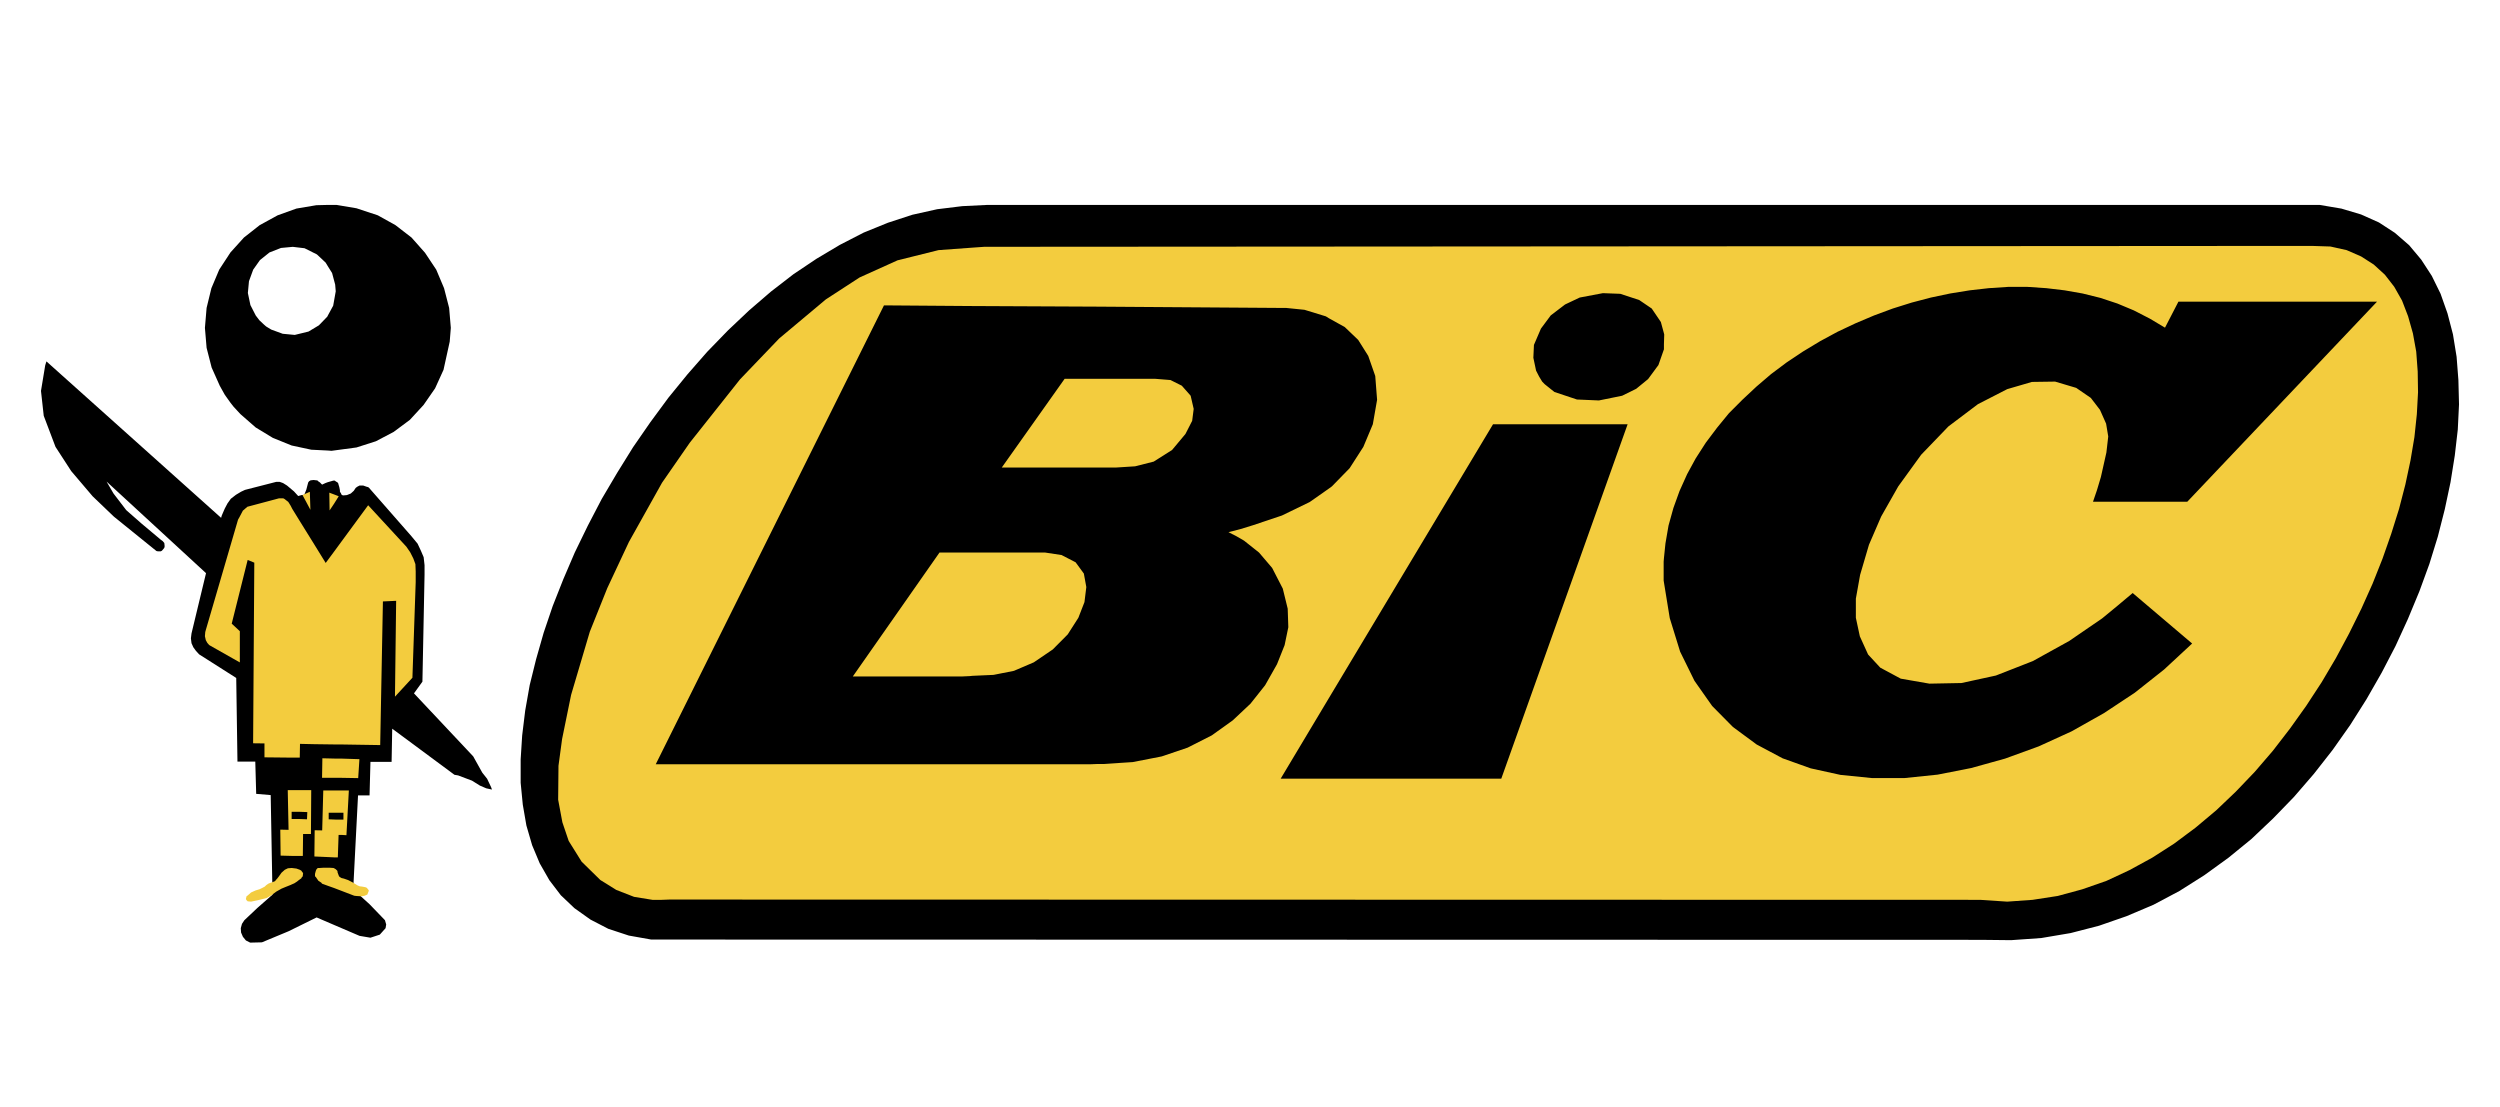<svg width="61" height="27" viewBox="0 0 61 27" fill="none" xmlns="http://www.w3.org/2000/svg">
<path fill-rule="evenodd" clip-rule="evenodd" d="M53.783 21.357L54.373 20.93L54.933 20.473L55.464 19.97L55.973 19.445L56.459 18.882L56.917 18.297L57.345 17.69L57.743 17.06L58.112 16.415L58.451 15.763L58.753 15.103L59.033 14.428L59.277 13.76L59.483 13.093L59.653 12.425L59.793 11.765L59.897 11.113L59.97 10.482L60 9.868L59.985 9.275L59.941 8.705L59.852 8.157L59.719 7.647L59.55 7.168L59.336 6.732L59.078 6.335L58.783 5.983L58.436 5.682L58.046 5.428L57.61 5.233L57.131 5.09L56.6 5H24.091L23.479 5.03L22.867 5.105L22.262 5.24L21.665 5.435L21.075 5.675L20.492 5.975L19.924 6.313L19.364 6.688L18.811 7.115L18.279 7.573L17.764 8.06L17.255 8.585L16.775 9.133L16.31 9.703L15.868 10.303L15.448 10.91L15.057 11.54L14.681 12.177L14.341 12.83L14.024 13.482L13.744 14.135L13.486 14.788L13.265 15.44L13.081 16.085L12.925 16.715L12.815 17.338L12.741 17.945L12.704 18.53V19.1L12.756 19.633L12.844 20.142L12.984 20.623L13.169 21.065L13.405 21.478L13.685 21.845L14.017 22.16L14.408 22.438L14.843 22.663L15.344 22.828L15.89 22.925L48.325 22.932L49.07 22.94L49.808 22.888L50.523 22.767L51.216 22.588L51.887 22.355L52.543 22.077L53.178 21.74L53.783 21.357ZM11.982 19.205L11.886 19.002L11.768 18.853L11.546 18.455L10.101 16.918L10.307 16.633L10.359 14.023V13.79L10.337 13.595L10.27 13.438L10.189 13.265L10.034 13.078L9.002 11.9L8.98 11.885L8.95 11.878L8.862 11.847H8.773L8.714 11.878L8.677 11.907L8.633 11.975L8.559 12.042L8.464 12.08L8.375 12.088L8.346 12.08L8.331 12.065L8.316 12.027L8.302 12.013L8.294 11.99V11.96L8.279 11.885L8.265 11.84L8.25 11.787L8.227 11.765L8.198 11.75L8.169 11.727H8.132L8.08 11.742L7.999 11.765L7.94 11.787L7.859 11.825L7.829 11.795L7.807 11.772L7.763 11.742L7.741 11.72H7.719L7.653 11.712L7.579 11.72L7.542 11.742L7.52 11.772L7.498 11.855L7.475 11.945L7.424 12.073L7.357 12.08L7.276 12.103L7.173 11.99L7.003 11.847L6.907 11.787L6.826 11.758H6.738L5.978 11.953L5.882 11.998L5.757 12.073L5.632 12.17L5.551 12.283L5.484 12.41L5.432 12.53L5.41 12.582L5.395 12.635L1.133 8.818L1.103 8.915L1 9.538L1.067 10.145L1.354 10.903L1.738 11.495L2.261 12.11L2.778 12.605L3.817 13.445L3.854 13.453H3.921L3.95 13.438L4.002 13.377L4.016 13.348V13.31L4.009 13.25L3.972 13.205L3.921 13.167L3.456 12.777L3.08 12.447L2.77 12.042L2.6 11.75L5.027 13.985L4.673 15.455L4.658 15.575L4.673 15.695L4.717 15.793L4.776 15.875L4.857 15.965L5.764 16.542L5.794 18.583H6.229L6.251 19.37L6.605 19.4L6.649 21.83L6.281 22.153L5.963 22.453L5.904 22.542L5.875 22.648L5.882 22.753L5.927 22.858L6 22.947L6.104 23L6.391 22.993L7.04 22.723L7.726 22.385L7.829 22.43L8.213 22.595L8.773 22.835L9.039 22.88L9.267 22.805L9.408 22.648L9.423 22.557L9.393 22.453L9.017 22.063L8.618 21.702L8.736 19.407H9.017L9.039 18.59H9.555L9.57 17.78L11.089 18.905L11.178 18.92L11.517 19.048L11.709 19.168L11.864 19.235L12.004 19.265L11.982 19.205Z" fill="black"/>
<path fill-rule="evenodd" clip-rule="evenodd" d="M5.164 8.968L5.363 9.414L5.486 9.634L5.623 9.826L5.698 9.922L5.863 10.101L6.239 10.43L6.657 10.684L7.116 10.87L7.596 10.973L8 10.993L8.089 11L8.699 10.918L9.171 10.767L9.603 10.54L10 10.245L10.335 9.881L10.616 9.476L10.822 9.023L10.973 8.336L11 8L10.959 7.513L10.835 7.032L10.644 6.579L10.37 6.167L10.041 5.796L9.65 5.494L9.219 5.254L8.699 5.082L8.212 5H8L7.719 5.007L7.233 5.089L6.774 5.254L6.336 5.494L5.952 5.796L5.623 6.16L5.349 6.579L5.158 7.032L5.041 7.513L5 8L5.041 8.487L5.164 8.968ZM6.075 6.861L6.178 6.579L6.343 6.346L6.575 6.16L6.856 6.05L7.144 6.023L7.431 6.057L7.733 6.208L7.945 6.407L8 6.497L8.103 6.662L8.178 6.943L8.192 7.108L8.13 7.458L8 7.698L7.986 7.726L7.781 7.938L7.528 8.09L7.192 8.172L6.898 8.144L6.617 8.041L6.494 7.966L6.439 7.918L6.329 7.815L6.24 7.698L6.11 7.444L6.048 7.149L6.075 6.861Z" fill="black"/>
<path fill-rule="evenodd" clip-rule="evenodd" d="M6.839 20.243L6.847 20.877L7.114 20.884H7.389L7.396 20.265L7.114 20.25L6.839 20.243ZM7.314 18.486L7.322 18.026H6.453V18.479L7.114 18.486H7.314ZM7.366 21.265L7.352 21.244L7.314 21.222L7.233 21.193L7.121 21.179H7.114L7.025 21.186L6.95 21.222L6.869 21.294L6.802 21.388L6.757 21.446L6.735 21.467L6.72 21.489L6.705 21.503L6.646 21.525L6.601 21.539L6.549 21.561L6.497 21.597L6.46 21.633L6.408 21.661L6.334 21.697L6.238 21.726L6.126 21.776L6.044 21.849L6.015 21.87L6.007 21.906L6 21.935L6.007 21.95L6.015 21.964L6.03 21.978L6.044 21.993H6.052L6.126 22L6.297 21.964L6.505 21.913L6.616 21.849L6.742 21.755L6.869 21.683L6.973 21.64L7.099 21.59L7.114 21.582L7.181 21.553L7.247 21.51L7.292 21.474L7.352 21.431L7.366 21.402L7.389 21.381V21.352L7.396 21.316L7.389 21.294L7.366 21.265ZM8.153 12.288L8.265 12.108L8.153 12.065L8.035 12.021L8.042 12.454L8.153 12.288ZM7.574 12.439L7.56 12L7.478 12.036L7.381 12.079L7.478 12.259L7.574 12.439ZM8.97 21.69L8.956 21.668L8.933 21.654L8.911 21.647L8.837 21.633L8.777 21.626L8.725 21.604L8.666 21.568L8.607 21.532L8.495 21.474L8.391 21.438L8.332 21.424L8.31 21.41L8.295 21.402L8.272 21.381L8.25 21.323L8.235 21.28V21.258L8.228 21.244L8.191 21.208L8.153 21.186L8.138 21.179L8.035 21.172H7.901L7.797 21.179H7.76L7.745 21.186L7.715 21.222L7.701 21.265L7.686 21.323V21.381L7.708 21.402L7.767 21.489L7.842 21.539L7.856 21.561L8.012 21.618L8.153 21.668L8.644 21.856L8.703 21.863L8.822 21.87L8.896 21.856L8.963 21.827L8.985 21.77L9 21.733L8.985 21.705L8.97 21.69ZM8.012 20.913L8.153 20.92H8.243L8.265 20.272H8.153L8.012 20.265L7.678 20.258L7.671 20.898L8.012 20.913Z" fill="#F3CC3E"/>
<path fill-rule="evenodd" clip-rule="evenodd" d="M10.085 13.626L10.011 13.479L9.916 13.34L8.983 12.328L8.336 13.208L8.196 13.399L7.947 13.736L7.667 13.282L7.307 12.702L7.131 12.416L7.094 12.343L7.035 12.248L6.94 12.174L6.911 12.159H6.808L6.036 12.365L5.926 12.46L5.845 12.614L5.808 12.68L5.022 15.371L5.008 15.423L5 15.525L5.022 15.621L5.059 15.687L5.103 15.738L5.14 15.76L5.852 16.163V15.401L5.654 15.217L6.043 13.663L6.205 13.729L6.176 18.136H6.168L7.307 18.15L7.667 18.158L8.196 18.165H8.336L9.277 18.18L9.343 14.675L9.666 14.66L9.637 16.999L10.063 16.537L10.143 14.205V13.941L10.136 13.765L10.085 13.626ZM7.021 19.28L7.043 20.343L7.307 20.35H7.587L7.594 19.28H7.021ZM7.498 19.815L7.491 19.991L7.308 19.984H7.116V19.808H7.308L7.498 19.815ZM58.992 9.065L58.956 8.581L58.875 8.134L58.757 7.716L58.61 7.334L58.419 6.997L58.192 6.704L57.92 6.455L57.611 6.257L57.258 6.103L56.862 6.015L56.406 6L24.017 6.022L23.803 6.037L22.9 6.103L21.9 6.352L20.974 6.77L20.151 7.305L19.012 8.259L18.057 9.256L16.83 10.803L16.154 11.778L15.346 13.223L14.817 14.352L14.391 15.415L13.935 16.955L13.715 18.033L13.627 18.685L13.619 19.514L13.722 20.064L13.876 20.519L14.192 21.025L14.648 21.472L15.037 21.714L15.471 21.883L15.919 21.956H16.147L16.331 21.949L48.316 21.956L48.977 22L49.595 21.956L50.211 21.861L50.807 21.699L51.395 21.494L51.961 21.23L52.512 20.929L53.048 20.585L53.57 20.196L54.077 19.771L54.554 19.316L55.017 18.832L55.458 18.319L55.877 17.776L56.274 17.219L56.648 16.647L56.994 16.061L57.317 15.459L57.618 14.851L57.891 14.242L58.133 13.633L58.346 13.025L58.537 12.416L58.691 11.822L58.816 11.235L58.912 10.664L58.971 10.106L59 9.571L58.992 9.065ZM8.196 20.372H8.336L8.453 20.379L8.512 19.287H7.888L7.859 20.357L8.196 20.372ZM8.02 19.83H8.38V19.998H8.196L8.02 19.991V19.83ZM8.336 18.979L8.74 18.986L8.77 18.524L8.336 18.51H8.196L7.866 18.502L7.858 18.979H8.336Z" fill="#F3CC3E"/>
<path fill-rule="evenodd" clip-rule="evenodd" d="M31.435 15.304L31.42 14.852L31.3 14.362L31.04 13.857L30.72 13.482L30.355 13.192L30.169 13.084L29.975 12.985L30.273 12.908L30.571 12.816L31.278 12.579L31.956 12.25L32.425 11.921L32.499 11.867L32.931 11.424L33.266 10.903L33.497 10.352L33.601 9.755L33.556 9.174L33.385 8.684L33.14 8.294L32.812 7.98L32.425 7.765L32.351 7.719L31.829 7.559L31.375 7.513H31.174L26.789 7.482L23.662 7.467L21.569 7.451L16 18.648H26.61L26.788 18.641H26.93L27.637 18.595L28.345 18.457L28.977 18.243L29.566 17.944L30.079 17.577L30.511 17.171L30.869 16.72L31.159 16.207L31.345 15.74L31.435 15.304ZM26.461 14.691L26.312 15.074L26.052 15.48L25.687 15.847L25.225 16.161L24.741 16.368L24.242 16.467L23.728 16.49L23.661 16.497L23.49 16.505H20.809L22.924 13.482H25.5L25.902 13.543L26.245 13.72L26.446 13.995L26.506 14.324L26.461 14.691ZM29.089 10.268L28.925 10.589L28.598 10.98L28.151 11.263L27.697 11.378L27.228 11.408H24.443L25.977 9.243H28.188L28.56 9.273L28.836 9.411L29.052 9.656L29.126 9.977L29.089 10.268ZM40.6 8.401L40.607 8.163L40.6 8.133L40.525 7.857L40.302 7.528L39.997 7.321L39.535 7.169L39.111 7.153L38.545 7.26L38.188 7.429L37.838 7.696L37.599 8.018L37.428 8.416L37.414 8.73L37.48 9.043L37.555 9.189L37.629 9.311L37.689 9.373L37.927 9.564L38.478 9.748L39.014 9.771L39.58 9.656L39.923 9.487L40.213 9.25L40.466 8.906L40.6 8.523V8.401ZM32.425 17.033L31.248 19H36.631L39.714 10.352H36.43L32.425 17.033ZM51.664 14.783L51.292 15.089L50.488 15.64L49.602 16.13L48.7 16.483L47.859 16.666L47.078 16.681L46.378 16.559L45.879 16.291L45.581 15.969L45.38 15.526L45.283 15.074V14.607L45.387 14.026L45.603 13.291L45.901 12.602L46.318 11.867L46.877 11.095L47.54 10.406L48.261 9.862L48.976 9.495L49.579 9.319L50.145 9.311L50.659 9.464L51.016 9.709L51.239 10L51.389 10.337L51.441 10.65L51.396 11.041L51.262 11.638L51.166 11.959L51.069 12.243H53.369L58 7.36H53.154L52.826 7.995L52.453 7.773L52.066 7.574L51.664 7.406L51.247 7.268L50.815 7.161L50.376 7.084L49.929 7.031L49.468 7H48.998L48.529 7.031L48.061 7.084L47.584 7.161L47.115 7.26L46.646 7.383L46.184 7.528L45.73 7.696L45.276 7.888L44.837 8.095L44.413 8.324L43.995 8.576L43.593 8.844L43.214 9.128L42.856 9.434L42.513 9.755L42.185 10.084L41.896 10.437L41.62 10.804L41.374 11.187L41.166 11.569L40.98 11.982L40.831 12.395L40.712 12.824L40.637 13.26L40.6 13.62L40.593 13.704V14.164L40.6 14.209L40.742 15.082L40.995 15.9L41.345 16.612L41.776 17.225L42.283 17.738L42.863 18.166L43.496 18.503L44.182 18.748L44.911 18.908L45.678 18.985H46.467L47.279 18.901L48.097 18.74L48.924 18.51L49.743 18.212L50.547 17.845L51.337 17.4L52.088 16.903L52.803 16.337L53.488 15.702L52.037 14.47L51.664 14.783Z" fill="black"/>
</svg>
